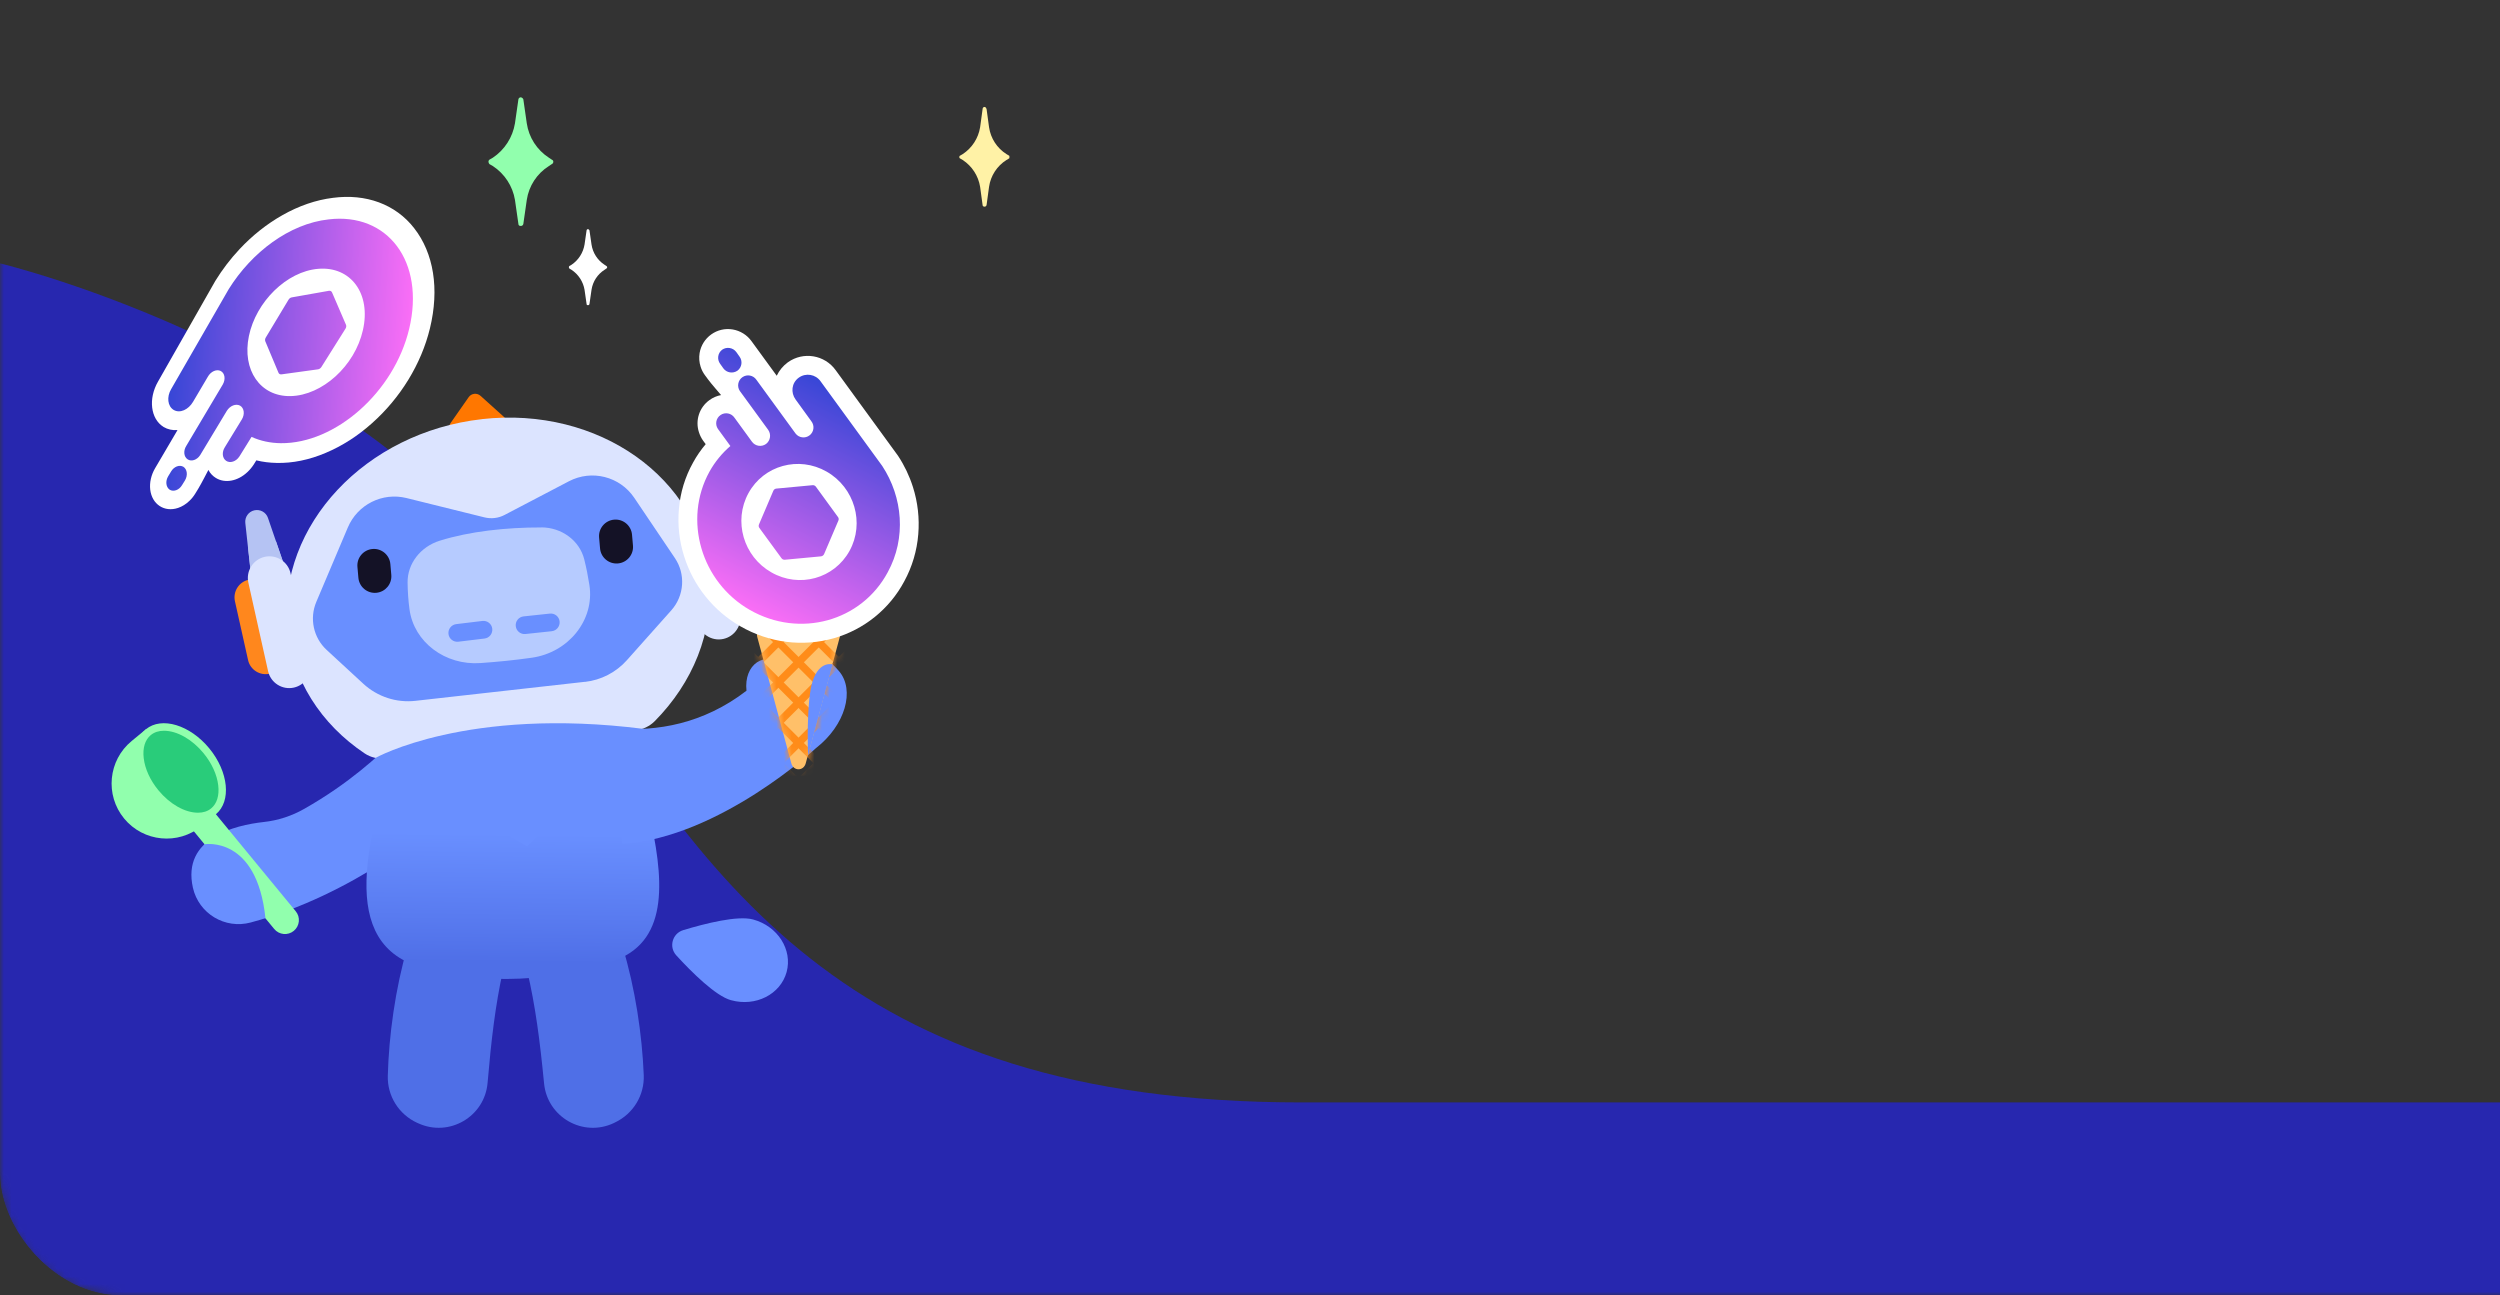 <svg width="330" height="171" viewBox="0 0 330 171" fill="none" xmlns="http://www.w3.org/2000/svg">
<rect x="0" y="0" width="330" height="171" fill="#333333" stroke="none"/>
<g clip-path="url(#clip0_11_170)">
<path d="M72.45 20.815C70.87 19.79 69.81 18.14 69.535 16.28L69.08 13.105C69.02 12.97 68.9 12.875 68.755 12.845C68.6 12.84 68.46 12.95 68.43 13.105L67.975 16.28C67.67 18.13 66.615 19.77 65.06 20.815L64.605 21.075C64.525 21.135 64.475 21.23 64.475 21.335C64.48 21.455 64.525 21.57 64.605 21.66L65.06 21.92C66.61 22.94 67.67 24.56 67.975 26.39L68.43 29.565C68.43 29.76 68.56 29.825 68.755 29.825C68.91 29.83 69.05 29.72 69.08 29.565L69.535 26.39C69.81 24.545 70.875 22.915 72.45 21.92L72.84 21.66C72.97 21.605 73.045 21.475 73.035 21.335C73.035 21.205 72.97 21.14 72.84 21.075L72.45 20.815Z" fill="#91FFAD"/>
<path d="M132.85 20.34C131.605 19.55 130.77 18.26 130.555 16.8L130.225 14.375C130.16 14.245 130.095 14.115 129.965 14.115C129.82 14.115 129.705 14.23 129.705 14.375L129.375 16.8C129.14 18.25 128.31 19.53 127.08 20.34L126.75 20.535C126.685 20.535 126.62 20.665 126.62 20.73C126.62 20.795 126.685 20.925 126.75 20.925L127.08 21.12C128.305 21.925 129.14 23.21 129.375 24.66L129.705 27.085C129.705 27.215 129.835 27.28 129.965 27.28C130.095 27.28 130.16 27.215 130.225 27.085L130.555 24.66C130.765 23.2 131.605 21.91 132.85 21.12L133.18 20.925C133.245 20.925 133.245 20.795 133.245 20.73C133.245 20.665 133.245 20.535 133.18 20.535L132.85 20.34Z" fill="#FFF2A6"/>
<path d="M79.805 34.955C78.87 34.35 78.245 33.375 78.08 32.275L77.81 30.4C77.775 30.32 77.705 30.265 77.62 30.245C77.53 30.245 77.445 30.31 77.43 30.4L77.16 32.275C76.98 33.37 76.355 34.34 75.435 34.955L75.165 35.11C75.115 35.145 75.09 35.205 75.09 35.265C75.095 35.335 75.12 35.405 75.165 35.455L75.435 35.61C76.35 36.215 76.975 37.17 77.16 38.255L77.43 40.13C77.43 40.245 77.505 40.285 77.62 40.285C77.71 40.285 77.795 40.22 77.81 40.13L78.08 38.255C78.245 37.165 78.87 36.2 79.805 35.61L80.035 35.455C80.11 35.42 80.155 35.345 80.15 35.265C80.15 35.19 80.11 35.15 80.035 35.11L79.805 34.955Z" fill="white"/>
<mask id="mask0_11_170" style="mask-type:luminance" maskUnits="userSpaceOnUse" x="0" y="0" width="660" height="171">
<path d="M16 0H644C652.835 0 660 7.165 660 16V155C660 163.835 652.835 171 644 171H16C7.165 171 0 163.835 0 155V16C0 7.165 7.165 0 16 0Z" fill="white"/>
</mask>
<g mask="url(#mask0_11_170)">
<path d="M656.95 127.175V106.835C656.95 106.375 656.575 106 656.115 106H652.48V46.14H655.8C656.2 46.14 656.57 45.915 656.765 45.565C660.515 38.82 657.815 34.285 656.785 32.935C656.58 32.665 656.26 32.515 655.925 32.515H652.48V25.995H654.005C654.125 25.995 654.225 25.895 654.215 25.775C654.1 23.305 652.06 21.335 649.56 21.335C647.06 21.335 645.02 23.305 644.905 25.775C644.9 25.895 645 25.995 645.115 25.995H646.64V32.52H643.195C642.86 32.52 642.54 32.675 642.335 32.94C641.305 34.29 638.605 38.825 642.355 45.57C642.55 45.92 642.915 46.145 643.32 46.145H646.64V106H643.005C642.545 106 642.17 106.375 642.17 106.835V120.965H624.44C624.045 120.965 623.725 121.285 623.725 121.68V123.65C623.725 124.295 623.2 124.82 622.555 124.82H608.16C607.485 124.82 606.86 125.18 606.52 125.765L600.095 136.915C599.34 138.225 597.945 139.03 596.435 139.03H579.865L577.8 130.865C577.725 130.575 578.04 130.345 578.295 130.495L579.27 131.065C579.535 131.22 579.865 131.03 579.865 130.725V123.375C579.865 122.805 579.595 122.265 579.14 121.925L562.64 109.48L546.14 121.925C545.685 122.27 545.415 122.805 545.415 123.375V130.725C545.415 131.03 545.745 131.22 546.01 131.065L546.985 130.495C547.24 130.345 547.55 130.58 547.48 130.865L545.415 139.03C543.59 139.03 539.86 139.03 535.25 139.03C530.235 139.03 526.745 142.795 525.365 144.59C524.915 145.18 524.215 145.52 523.475 145.52H171.775C111.35 145.52 92.715 116.155 71.66 81.51C50.605 46.865 0 34.765 0 34.765V171H639.35H642.175H656.95H660V127.175H656.95Z" fill="#2727AF"/>
</g>
<path d="M40.167 106.765C46.161 103.363 49.894 99.802 52.214 97.605C52.214 97.6 60.309 105.565 60.543 106.187L60.548 106.192C57.138 109.38 46.564 118.141 33.098 121.767C29.703 122.684 26.233 120.602 25.462 117.175C23.998 110.6 31.017 108.927 34.825 108.503C36.707 108.299 38.524 107.702 40.167 106.765Z" fill="#698FFF"/>
<path d="M66.402 128.063C65.386 132.695 64.849 137.233 64.361 142.936C63.983 147.404 59.288 150.143 55.211 148.275L55.072 148.216C52.627 147.095 51.114 144.654 51.189 142.005C51.333 136.73 52.16 130.549 53.792 124.96C53.827 124.841 53.952 124.766 54.076 124.801L66.233 127.789C66.357 127.814 66.427 127.939 66.402 128.063Z" fill="#4F6FE7"/>
<path d="M69.598 128.173C70.673 132.795 71.266 137.328 71.818 143.016C72.251 147.478 76.981 150.163 81.028 148.241L81.167 148.171C83.597 147.02 85.08 144.565 84.975 141.915C84.761 136.64 83.865 130.469 82.163 124.9C82.128 124.781 81.999 124.716 81.879 124.741L69.762 127.884C69.638 127.919 69.563 128.038 69.598 128.163V128.173Z" fill="#4F6FE7"/>
<path d="M52.747 96.609C49.193 108.718 44.03 123.78 54.982 127.48C63.35 130.305 74.218 129.443 81.326 126.713C88.435 123.984 87.619 115.795 85.613 107.009C83.606 98.223 80.689 89.088 80.689 89.088L52.747 96.609Z" fill="url(#paint0_linear_11_170)"/>
<path d="M110.723 88.56C108.502 86.02 106.257 85.118 103.624 87.813C100.866 85.781 98.168 87.733 98.536 91.175C92.781 95.603 86.648 96.554 81.411 96.161C81.406 96.161 81.839 110.82 82.183 111.392C95.016 110.541 107.701 98.756 107.701 98.756C111.559 95.767 112.918 91.085 110.723 88.56Z" fill="#698FFF"/>
<path d="M73.869 59.437C68.682 59.557 63.395 60.03 58.367 60.882C46.33 62.924 38.116 73.787 40.117 85.158C40.132 85.268 40.157 85.367 40.172 85.477C41.491 92.714 48.341 97.834 56.112 97.516C62.803 97.247 70.23 96.684 77.145 95.668C85.354 94.457 91.238 87.459 90.631 79.639C90.427 77.014 90.113 74.355 89.69 71.799C88.475 64.488 81.7 59.263 73.869 59.437Z" fill="#698FFF"/>
<path fill-rule="evenodd" clip-rule="evenodd" d="M59.278 56.663L60.149 64.269C60.204 64.747 60.642 65.095 61.12 65.036L67.009 64.363C67.487 64.308 67.836 63.87 67.776 63.392L66.905 55.786C66.87 55.487 66.731 55.208 66.502 55.014L63.43 52.25C62.962 51.826 62.22 51.911 61.862 52.429L59.492 55.821C59.318 56.07 59.243 56.369 59.278 56.663Z" fill="#FF7700"/>
<path fill-rule="evenodd" clip-rule="evenodd" d="M62.688 60.379L60.373 64.762C60.553 64.961 60.826 65.07 61.115 65.041L67.004 64.368C67.293 64.333 67.527 64.164 67.666 63.93L64.426 60.184C63.938 59.621 63.042 59.721 62.688 60.379Z" fill="#FF871D"/>
<path d="M71.45 69.623C66.87 69.613 62.026 70.126 58.034 71.376C55.51 72.168 53.772 74.395 53.802 76.895C53.817 78.061 53.892 79.236 54.051 80.416C54.634 84.775 58.77 87.853 63.42 87.524C65.615 87.37 67.93 87.145 70.18 86.822C75.059 86.134 78.514 81.826 77.802 77.229C77.623 76.068 77.394 74.923 77.12 73.832C76.498 71.351 74.148 69.623 71.45 69.613V69.623Z" fill="#B6CBFF"/>
<path d="M60.219 82.384L63.679 81.966C64.321 81.891 64.904 82.344 64.978 82.987C65.053 83.629 64.6 84.212 63.958 84.287L60.498 84.705C59.856 84.78 59.273 84.326 59.199 83.684C59.124 83.046 59.582 82.463 60.219 82.384Z" fill="#698FFF"/>
<path d="M72.829 83.32L69.364 83.689C68.722 83.759 68.144 83.29 68.08 82.648C68.01 82.005 68.478 81.427 69.12 81.363L72.585 80.994C73.227 80.924 73.805 81.393 73.869 82.035C73.934 82.673 73.471 83.251 72.829 83.32Z" fill="#698FFF"/>
<path d="M97.291 70.355L92.323 70.39L93.219 61.808C93.299 61.026 93.961 60.428 94.743 60.423C95.529 60.423 96.196 61.006 96.286 61.783L97.296 70.355H97.291Z" fill="#B5C3F3"/>
<path d="M94.768 64.293C94.041 64.293 93.384 64.587 92.881 65.041L92.323 70.39L97.291 70.355L96.664 65.011C96.156 64.562 95.494 64.288 94.768 64.293Z" fill="#B5C3F3"/>
<path d="M96.59 69.195L97.525 69.19C98.835 69.18 99.91 70.241 99.92 71.551L99.97 79.505C99.98 80.815 98.919 81.891 97.61 81.901L96.674 81.906L96.59 69.195Z" fill="#FF871D"/>
<path d="M94.778 66.719C96.351 66.709 97.635 67.979 97.65 69.553L97.73 81.532C97.74 83.106 96.47 84.391 94.897 84.406C93.324 84.416 92.04 83.146 92.025 81.572L91.945 69.593C91.935 68.014 93.204 66.729 94.778 66.719Z" fill="#DCE4FF"/>
<path d="M33.322 77.617L38.171 76.531L35.373 68.368C35.119 67.621 34.348 67.192 33.576 67.362C32.809 67.531 32.297 68.253 32.381 69.035L33.317 77.612L33.322 77.617Z" fill="#B5C3F3"/>
<path d="M34.422 71.142C35.134 70.983 35.841 71.112 36.428 71.446L38.176 76.536L33.327 77.622L32.745 72.278C33.138 71.73 33.72 71.311 34.432 71.147L34.422 71.142Z" fill="#B5C3F3"/>
<path d="M36.498 88.73L35.582 88.934C34.303 89.218 33.028 88.411 32.745 87.131L31.012 79.365C30.729 78.085 31.535 76.81 32.814 76.526L33.73 76.322L36.498 88.73Z" fill="#FF871D"/>
<path d="M38.793 90.762C37.255 91.105 35.731 90.134 35.388 88.6L32.784 76.91C32.441 75.371 33.412 73.847 34.945 73.503C36.483 73.159 38.007 74.131 38.35 75.665L40.954 87.355C41.297 88.894 40.326 90.418 38.793 90.762Z" fill="#DCE4FF"/>
<path d="M96.495 132.028C94.464 131.47 91.323 128.352 89.267 126.106C88.256 125 88.749 123.212 90.183 122.779C93.095 121.897 97.381 120.811 99.422 121.374C102.663 122.261 104.639 125.369 103.833 128.312C103.026 131.256 99.746 132.924 96.505 132.028H96.495Z" fill="#698FFF"/>
<path d="M93.603 76.531C92.423 63.093 79.002 53.6 63.619 55.323L63.624 55.328C48.242 57.051 36.727 69.339 37.907 82.777C38.519 89.726 42.402 95.613 48.132 99.448C48.949 99.996 49.939 100.215 50.915 100.106L83.89 96.41C84.851 96.3 85.747 95.872 86.429 95.19C91.412 90.154 94.21 83.499 93.603 76.531ZM88.615 80.561L82.745 87.15C81.317 88.754 79.345 89.77 77.215 90.01L77.205 89.999L54.833 92.51C52.324 92.794 49.82 91.967 47.968 90.263L43.129 85.801C41.372 84.187 40.824 81.642 41.755 79.445L45.917 69.618C47.201 66.595 50.482 64.951 53.663 65.743L63.953 68.293C64.844 68.512 65.79 68.403 66.601 67.974L75.099 63.526C78.111 61.952 81.819 62.889 83.721 65.708L89.073 73.647C90.526 75.779 90.332 78.628 88.615 80.561Z" fill="#DCE4FF"/>
<path d="M49.571 100.041C49.571 100.041 61.618 93.252 84.981 96.216L69.588 111.731" fill="#698FFF"/>
<path d="M49.665 78.25C48.466 78.354 47.41 77.463 47.306 76.262L47.181 74.828C47.077 73.628 47.968 72.572 49.168 72.467C50.367 72.362 51.423 73.254 51.527 74.454L51.652 75.889C51.751 77.089 50.865 78.145 49.665 78.25Z" fill="#141226"/>
<path d="M81.566 74.375C80.366 74.479 79.31 73.588 79.206 72.387L79.081 70.953C78.977 69.752 79.868 68.697 81.068 68.592C82.267 68.487 83.323 69.379 83.427 70.579L83.552 72.014C83.656 73.214 82.765 74.27 81.566 74.375Z" fill="#141226"/>
<path d="M43.95 26.115C41.715 26.389 39.445 27.171 37.28 28.401C35.224 29.562 33.307 31.086 31.63 32.879C30.42 34.169 29.34 35.584 28.419 37.083L28.354 37.198L20.862 50.362C19.552 52.628 19.871 55.288 21.579 56.349C21.588 56.354 21.599 56.364 21.608 56.369C22.141 56.683 22.768 56.822 23.43 56.772L20.463 61.823C19.951 62.7 19.722 63.711 19.831 64.637C20.06 66.57 21.693 67.651 23.5 67.048C24.033 66.869 24.546 66.555 24.989 66.126C25.292 65.843 25.561 65.509 25.785 65.14L26.183 64.488C26.557 63.885 27.493 62.052 27.508 62.032C27.742 62.48 28.085 62.844 28.498 63.093C29.698 63.83 31.366 63.526 32.64 62.331C32.964 62.032 33.257 61.684 33.501 61.305L33.835 60.767C34.691 60.976 35.587 61.091 36.518 61.106C38.609 61.156 40.814 60.707 42.99 59.781C45.14 58.879 47.221 57.554 49.103 55.866C52.846 52.544 55.609 48.056 56.754 43.339C58.014 38.144 57.257 33.417 54.658 30.105C52.204 26.957 48.306 25.538 43.95 26.115Z" fill="white"/>
<path d="M43.403 38.388L38.509 39.255C38.34 39.28 38.176 39.404 38.076 39.578L35.089 44.544C34.985 44.709 34.96 44.903 35.02 45.053L36.762 49.206C36.827 49.361 36.981 49.441 37.155 49.416L41.969 48.753C42.138 48.733 42.313 48.619 42.422 48.449L45.593 43.404C45.708 43.23 45.738 43.03 45.673 42.876L43.826 38.592C43.751 38.433 43.592 38.353 43.403 38.388ZM43.403 38.388L38.509 39.255C38.34 39.28 38.176 39.404 38.076 39.578L35.089 44.544C34.985 44.709 34.96 44.903 35.02 45.053L36.762 49.206C36.827 49.361 36.981 49.441 37.155 49.416L41.969 48.753C42.138 48.733 42.313 48.619 42.422 48.449L45.593 43.404C45.708 43.23 45.738 43.03 45.673 42.876L43.826 38.592C43.751 38.433 43.592 38.353 43.403 38.388ZM43.388 28.959C38.196 29.527 33.222 33.308 30.196 38.159L22.589 51.368C21.982 52.399 22.126 53.62 22.913 54.103C22.918 54.108 22.923 54.108 22.923 54.108C23.759 54.606 24.879 54.063 25.477 53.047L27.433 49.734C27.821 49.037 28.578 48.694 29.125 48.967C29.678 49.246 29.808 50.043 29.414 50.741C29.399 50.77 29.379 50.8 29.364 50.825L24.59 58.854C24.182 59.497 24.257 60.289 24.76 60.628C25.262 60.966 26.004 60.722 26.422 60.075C26.437 60.05 26.457 60.02 26.472 59.99L29.937 54.237C30.36 53.555 31.132 53.246 31.689 53.545C32.237 53.864 32.341 54.685 31.918 55.373L29.688 59.019C29.26 59.676 29.335 60.483 29.857 60.832C30.38 61.181 31.157 60.926 31.59 60.269C31.61 60.239 31.625 60.214 31.644 60.184L33.203 57.669C34.377 58.202 35.687 58.486 37.076 58.501C44.239 58.571 52.005 51.806 54.011 43.414C56.142 34.503 51.139 28.033 43.388 28.959ZM47.903 43.583C46.833 48.33 42.512 52.2 38.36 52.285C34.338 52.369 31.928 48.828 32.854 44.36C33.79 39.833 37.842 35.823 42.009 35.484C46.31 35.126 49.008 38.767 47.903 43.583ZM43.403 38.388L38.509 39.255C38.34 39.28 38.176 39.404 38.076 39.578L35.089 44.544C34.985 44.709 34.96 44.903 35.02 45.053L36.762 49.206C36.827 49.361 36.981 49.441 37.155 49.416L41.969 48.753C42.138 48.733 42.313 48.619 42.422 48.449L45.593 43.404C45.708 43.23 45.738 43.03 45.673 42.876L43.826 38.592C43.751 38.433 43.592 38.353 43.403 38.388ZM24.212 61.619C23.689 61.31 22.962 61.589 22.579 62.241L22.191 62.884C21.813 63.526 21.902 64.303 22.4 64.642C22.913 64.956 23.645 64.687 24.028 64.04L24.426 63.397C24.809 62.739 24.715 61.953 24.212 61.619Z" fill="url(#paint1_linear_11_170)"/>
<path d="M100.906 82.653H109.906C110.573 82.653 111.051 83.365 110.857 84.072L106.357 100.758C106.073 101.809 104.734 101.809 104.455 100.758L99.955 84.072C99.766 83.365 100.244 82.653 100.906 82.653Z" fill="#FFC069"/>
<mask id="mask1_11_170" style="mask-type:luminance" maskUnits="userSpaceOnUse" x="99" y="82" width="12" height="20">
<path d="M100.906 82.653H109.906C110.573 82.653 111.051 83.365 110.857 84.072L106.357 100.758C106.073 101.809 104.734 101.809 104.455 100.758L99.955 84.072C99.766 83.365 100.244 82.653 100.906 82.653Z" fill="white"/>
</mask>
<g mask="url(#mask1_11_170)">
<path d="M105.406 109.435L88.729 92.749L105.406 76.063L122.083 92.749L105.406 109.435ZM90.138 92.749L105.406 108.025L120.674 92.749L105.406 77.473L90.138 92.749Z" fill="#FF8C19"/>
<path d="M118.366 89.729L102.392 105.712L103.096 106.416L119.07 90.433L118.366 89.729Z" fill="#FF8C19"/>
<path d="M115.702 87.064L99.728 103.047L100.432 103.751L116.406 87.769L115.702 87.064Z" fill="#FF8C19"/>
<path d="M113.043 84.401L97.069 100.384L97.773 101.088L113.747 85.105L113.043 84.401Z" fill="#FF8C19"/>
<path d="M110.382 81.74L94.408 97.722L95.112 98.427L111.086 82.444L110.382 81.74Z" fill="#FF8C19"/>
<path d="M107.718 79.075L91.744 95.058L92.448 95.762L108.422 79.779L107.718 79.075Z" fill="#FF8C19"/>
<path d="M103.096 79.075L102.392 79.78L118.366 95.762L119.07 95.058L103.096 79.075Z" fill="#FF8C19"/>
<path d="M100.433 81.741L99.729 82.445L115.703 98.428L116.407 97.724L100.433 81.741Z" fill="#FF8C19"/>
<path d="M97.769 84.406L97.066 85.111L113.04 101.094L113.744 100.389L97.769 84.406Z" fill="#FF8C19"/>
<path d="M95.113 87.07L94.409 87.775L110.383 103.757L111.087 103.053L95.113 87.07Z" fill="#FF8C19"/>
<path d="M92.448 89.729L91.744 90.433L107.718 106.416L108.422 105.711L92.448 89.729Z" fill="#FF8C19"/>
</g>
<path d="M119.365 76.731C120.41 74.813 121.037 72.696 121.212 70.519C121.386 68.418 121.147 66.301 120.51 64.293C120.047 62.829 119.38 61.434 118.533 60.154L118.464 60.06L110.319 48.878C108.866 46.841 106.038 46.367 104.002 47.822C103.987 47.832 103.977 47.842 103.962 47.852C103.35 48.305 102.857 48.908 102.529 49.6L99.188 45.018C98.596 44.206 97.71 43.658 96.719 43.489C94.653 43.14 92.697 44.535 92.348 46.602C92.249 47.204 92.293 47.827 92.483 48.41C92.607 48.808 92.796 49.177 93.04 49.51L93.478 50.103C93.876 50.656 95.176 52.125 95.181 52.15C94.618 52.255 94.091 52.484 93.633 52.823C92.303 53.789 91.751 55.497 92.259 57.056C92.383 57.45 92.567 57.823 92.806 58.162L93.15 58.63C92.522 59.377 91.965 60.179 91.497 61.036C90.432 62.934 89.789 65.041 89.615 67.207C89.431 69.309 89.665 71.426 90.307 73.438C91.527 77.333 94.175 80.631 97.715 82.663C101.558 84.869 105.949 85.422 110.09 84.242C114.068 83.091 117.418 80.387 119.365 76.731Z" fill="white"/>
<path d="M108.781 73.135L110.668 68.712C110.738 68.557 110.718 68.378 110.613 68.248L107.701 64.249C107.601 64.109 107.442 64.034 107.273 64.044L102.479 64.493C102.3 64.508 102.145 64.622 102.076 64.792L100.189 69.215C100.119 69.369 100.134 69.548 100.234 69.683L103.156 73.682C103.255 73.822 103.415 73.897 103.584 73.887L108.378 73.438C108.557 73.413 108.711 73.299 108.781 73.135ZM108.781 73.135L110.668 68.712C110.738 68.557 110.718 68.378 110.613 68.248L107.701 64.249C107.601 64.109 107.442 64.034 107.273 64.044L102.479 64.493C102.3 64.508 102.145 64.622 102.076 64.792L100.189 69.215C100.119 69.369 100.134 69.548 100.234 69.683L103.156 73.682C103.255 73.822 103.415 73.897 103.584 73.887L108.378 73.438C108.557 73.413 108.711 73.299 108.781 73.135ZM117.179 75.54C119.658 71.008 119.156 65.618 116.457 61.509L108.313 50.327C107.656 49.401 106.372 49.187 105.451 49.844C105.446 49.849 105.441 49.849 105.436 49.854C104.47 50.551 104.365 51.836 105.013 52.728L107.098 55.607C107.547 56.18 107.447 57.011 106.87 57.46C106.297 57.908 105.466 57.808 105.018 57.231C104.998 57.206 104.983 57.181 104.963 57.156L99.845 50.133C99.437 49.53 98.616 49.371 98.013 49.779C97.411 50.188 97.252 51.01 97.66 51.612C97.675 51.637 97.695 51.662 97.715 51.687L101.398 56.737C101.822 57.335 101.697 58.162 101.115 58.605C100.517 59.034 99.686 58.899 99.258 58.306L96.948 55.134C96.54 54.531 95.718 54.372 95.116 54.78C94.514 55.188 94.354 56.01 94.763 56.613C94.778 56.638 94.797 56.663 94.817 56.688L96.41 58.874C95.305 59.826 94.374 60.961 93.662 62.236C90.133 68.602 92.562 76.83 98.959 80.501C105.58 84.296 113.714 82.005 117.179 75.54ZM101.817 75.55C98.128 73.453 96.779 68.776 98.795 65.095C100.816 61.414 105.441 60.154 109.12 62.256C112.799 64.358 114.163 69.04 112.141 72.711C110.12 76.382 105.501 77.662 101.817 75.55ZM108.781 73.135L110.668 68.712C110.738 68.557 110.718 68.378 110.613 68.248L107.701 64.249C107.601 64.109 107.442 64.034 107.273 64.044L102.479 64.493C102.3 64.508 102.145 64.622 102.076 64.792L100.189 69.215C100.119 69.369 100.134 69.548 100.234 69.683L103.156 73.682C103.255 73.822 103.415 73.897 103.584 73.887L108.378 73.438C108.557 73.413 108.711 73.299 108.781 73.135ZM97.341 48.932C97.929 48.494 98.053 47.662 97.615 47.07L97.192 46.472C96.759 45.884 95.933 45.745 95.33 46.158C94.743 46.596 94.618 47.428 95.056 48.021L95.48 48.619C95.913 49.212 96.734 49.346 97.341 48.932Z" fill="url(#paint2_linear_11_170)"/>
<path d="M38.783 122.873C37.997 123.521 36.837 123.406 36.194 122.624L21.763 105.082C21.116 104.295 21.23 103.134 22.012 102.492C22.798 101.844 23.958 101.959 24.6 102.741L39.032 120.283C39.684 121.065 39.57 122.226 38.783 122.873Z" fill="#91FFAD"/>
<path d="M26.611 109.036C23.515 111.587 18.935 111.143 16.386 108.045C13.838 104.947 14.281 100.365 17.377 97.814L19.264 96.26L28.493 107.482L26.611 109.036Z" fill="#91FFAD"/>
<path d="M28.497 107.479C30.565 105.776 30.175 101.884 27.625 98.785C25.076 95.686 21.334 94.555 19.266 96.257C17.198 97.96 17.589 101.852 20.138 104.951C22.687 108.05 26.43 109.182 28.497 107.479Z" fill="#91FFAD"/>
<path d="M26.134 107.278C24.411 107.278 22.41 106.142 20.912 104.319C19.826 103 19.134 101.49 18.97 100.071C18.811 98.736 19.144 97.65 19.906 97.028C20.364 96.654 20.946 96.46 21.643 96.46C23.366 96.46 25.367 97.59 26.865 99.418C27.951 100.738 28.643 102.247 28.807 103.667C28.966 105.002 28.633 106.088 27.871 106.71C27.413 107.089 26.826 107.278 26.134 107.278Z" fill="#29CC7A"/>
<path d="M35.04 121.215C33.91 110.257 27 111.442 27 111.442L27.458 117.877L35.04 121.215Z" fill="#698FFF"/>
<path d="M107.288 89.845C106.377 92.515 106.665 99.707 106.665 99.707L109.906 87.698C109.901 87.698 108.199 87.18 107.288 89.845Z" fill="#698FFF"/>
</g>
<defs>
<linearGradient id="paint0_linear_11_170" x1="67.98" y1="91.611" x2="67.579" y2="127.048" gradientUnits="userSpaceOnUse">
<stop offset="0.52" stop-color="#698FFF"/>
<stop offset="0.83" stop-color="#597BF0"/>
<stop offset="1" stop-color="#4F6FE7"/>
</linearGradient>
<linearGradient id="paint1_linear_11_170" x1="22.494" y1="46.087" x2="53.906" y2="48.089" gradientUnits="userSpaceOnUse">
<stop stop-color="#3646D6"/>
<stop offset="1" stop-color="#FA6EF6"/>
</linearGradient>
<linearGradient id="paint2_linear_11_170" x1="111.099" y1="51.37" x2="96.637" y2="79.215" gradientUnits="userSpaceOnUse">
<stop stop-color="#3646D6"/>
<stop offset="1" stop-color="#FA6EF6"/>
</linearGradient>
<clipPath id="clip0_11_170">
<rect width="660" height="171" rx="16" fill="white"/>
</clipPath>
</defs>
</svg>
